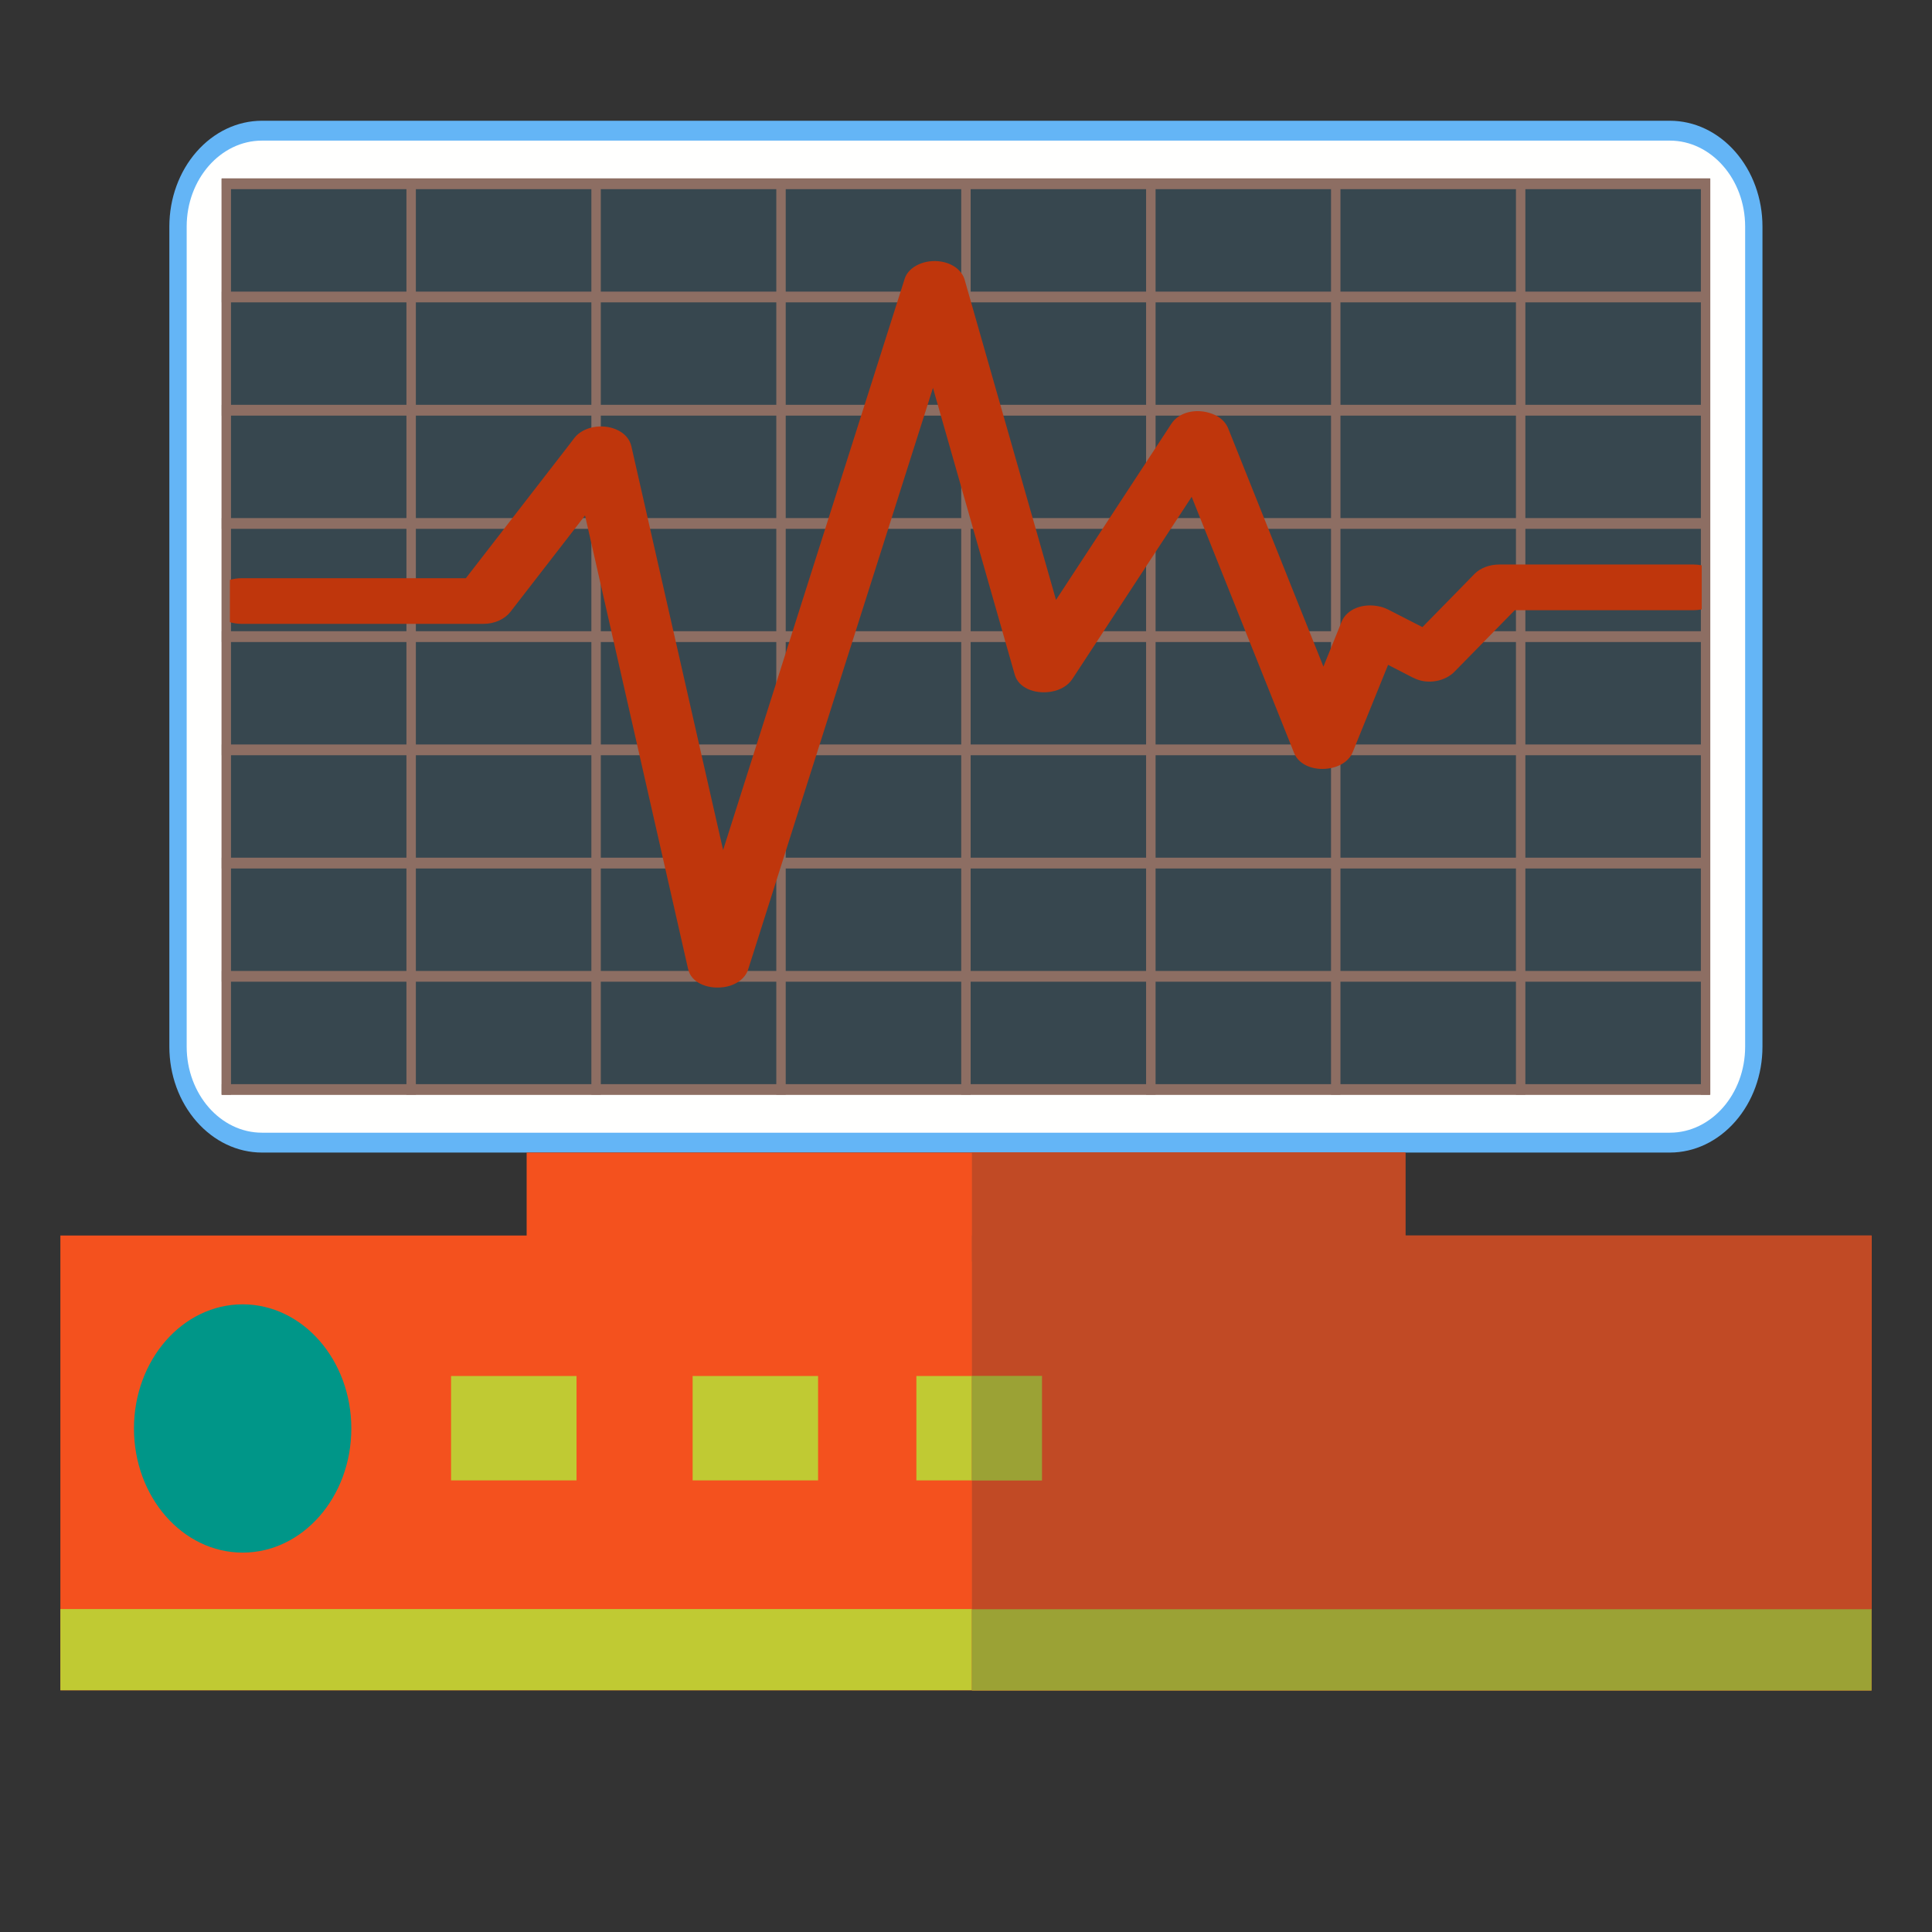 <svg width="32" height="32" viewBox="0 0 32 32" fill="none" xmlns="http://www.w3.org/2000/svg">
<rect x="0" y="0" width="32" height="32" fill="#333333" stroke="none"/>
<g clip-path="url(#clip0_772_1717)">
<path fill-rule="evenodd" clip-rule="evenodd" d="M4.339 2H27.658C28.066 2 28.454 2.185 28.742 2.514C29.03 2.843 29.192 3.287 29.192 3.752V17.337C29.192 17.803 29.03 18.246 28.742 18.575C28.454 18.904 28.066 19.09 27.658 19.09H4.339C3.931 19.09 3.543 18.904 3.255 18.575C2.967 18.246 2.805 17.803 2.805 17.337V3.752C2.805 3.287 2.967 2.843 3.255 2.514C3.543 2.185 3.931 2 4.339 2Z" fill="#64B5F6"/>
<path d="M4.339 2.329H27.658C28.001 2.329 28.313 2.489 28.539 2.747C28.765 3.004 28.905 3.36 28.905 3.752V17.337C28.905 17.729 28.765 18.085 28.539 18.343C28.313 18.601 28.001 18.761 27.658 18.761H4.339C3.996 18.761 3.684 18.601 3.458 18.343C3.233 18.085 3.092 17.729 3.092 17.337V3.752C3.092 3.36 3.233 3.004 3.458 2.747C3.684 2.489 3.996 2.329 4.339 2.329Z" fill="#FFFFFE"/>
<path fill-rule="evenodd" clip-rule="evenodd" d="M3.748 3.044H28.25V18.046H3.748V3.044Z" fill="#37474F"/>
<path d="M3.748 3.038H28.25L28.255 18.046L3.748 18.052V3.038ZM28.245 3.049H3.752V18.041H28.245V3.049Z" fill="#8D6E63"/>
<path d="M3.669 18.131V18.046V16.17V14.295V12.42V10.545V8.669V6.794V4.919V3.043V2.958H3.826V3.043V4.919V6.794V8.669V10.545V12.42V14.295V16.17V18.046V18.131H3.669Z" fill="#8D6E63"/>
<path d="M6.732 18.131V18.046V16.17V14.295V12.42V10.544V8.669V6.794V4.919V3.043V2.958H6.888V3.043V4.919V6.794V8.669V10.544V12.42V14.295V16.17V18.046V18.131H6.732Z" fill="#8D6E63"/>
<path d="M9.795 18.131V18.046V16.17V14.295V12.42V10.544V8.669V6.794V4.919V3.043V2.958H9.951V3.043V4.919V6.794V8.669V10.544V12.42V14.295V16.17V18.046V18.131H9.795Z" fill="#8D6E63"/>
<path d="M12.858 18.131V18.046V16.17V14.295V12.42V10.544V8.669V6.794V4.919V3.043V2.958H13.014V3.043V4.919V6.794V8.669V10.544V12.42V14.295V16.17V18.046V18.131H12.858Z" fill="#8D6E63"/>
<path d="M15.921 18.131V18.046V16.17V14.295V12.42V10.544V8.669V6.794V4.919V3.043V2.958H16.077V3.043V4.919V6.794V8.669V10.544V12.42V14.295V16.17V18.046V18.131H15.921Z" fill="#8D6E63"/>
<path d="M18.983 18.131V18.046V16.17V14.295V12.42V10.544V8.669V6.794V4.919V3.043V2.958H19.14V3.043V4.919V6.794V8.669V10.544V12.42V14.295V16.17V18.046V18.131H18.983Z" fill="#8D6E63"/>
<path d="M22.046 18.131V18.046V16.17V14.295V12.42V10.544V8.669V6.794V4.919V3.043V2.958H22.202V3.043V4.919V6.794V8.669V10.544V12.42V14.295V16.17V18.046V18.131H22.046Z" fill="#8D6E63"/>
<path d="M25.109 18.131V18.046V16.17V14.295V12.42V10.544V8.669V6.794V4.919V3.043V2.958H25.265V3.043V4.919V6.794V8.669V10.544V12.42V14.295V16.17V18.046V18.131H25.109Z" fill="#8D6E63"/>
<path d="M28.172 18.131V18.046V16.17V14.295V12.42V10.544V8.669V6.794V4.919V3.043V2.958H28.328V3.043V4.919V6.794V8.669V10.544V12.42V14.295V16.17V18.046V18.131H28.172Z" fill="#8D6E63"/>
<path d="M3.672 17.957H3.747H6.81H9.873H12.936H15.998H19.061H22.124H25.187H28.25H28.324V18.135H28.25H25.187H22.124H19.061H15.998H12.936H9.873H6.81H3.747H3.672V17.957Z" fill="#8D6E63"/>
<path d="M3.672 16.082H3.747H6.81H9.873H12.936H15.998H19.061H22.124H25.187H28.25H28.324V16.26H28.25H25.187H22.124H19.061H15.998H12.936H9.873H6.81H3.747H3.672V16.082Z" fill="#8D6E63"/>
<path d="M3.672 14.206H3.747H6.81H9.873H12.936H15.998H19.061H22.124H25.187H28.25H28.324V14.385H28.25H25.187H22.124H19.061H15.998H12.936H9.873H6.81H3.747H3.672V14.206Z" fill="#8D6E63"/>
<path d="M3.672 12.331H3.747H6.81H9.873H12.936H15.998H19.061H22.124H25.187H28.25H28.324V12.509H28.25H25.187H22.124H19.061H15.998H12.936H9.873H6.81H3.747H3.672V12.331Z" fill="#8D6E63"/>
<path d="M3.672 10.455H3.747H6.81H9.873H12.936H15.998H19.061H22.124H25.187H28.25H28.324V10.634H28.25H25.187H22.124H19.061H15.998H12.936H9.873H6.81H3.747H3.672V10.455Z" fill="#8D6E63"/>
<path d="M3.672 8.581H3.747H6.81H9.873H12.936H15.998H19.061H22.124H25.187H28.25H28.324V8.759H28.25H25.187H22.124H19.061H15.998H12.936H9.873H6.81H3.747H3.672V8.581Z" fill="#8D6E63"/>
<path d="M3.672 6.705H3.747H6.81H9.873H12.936H15.998H19.061H22.124H25.187H28.25H28.324V6.884H28.25H25.187H22.124H19.061H15.998H12.936H9.873H6.81H3.747H3.672V6.705Z" fill="#8D6E63"/>
<path d="M3.672 4.83H3.747H6.81H9.873H12.936H15.998H19.061H22.124H25.187H28.25H28.324V5.008H28.25H25.187H22.124H19.061H15.998H12.936H9.873H6.81H3.747H3.672V4.83Z" fill="#8D6E63"/>
<path d="M3.673 2.954H3.748H6.81H9.873H12.936H15.999H19.061H22.124H25.187H28.25H28.325V3.133H28.25H25.187H22.124H19.061H15.999H12.936H9.873H6.81H3.748H3.673V2.954Z" fill="#8D6E63"/>
<path d="M7.716 9.577L9.391 7.414L9.515 7.252C9.655 7.072 9.966 7.009 10.208 7.114C10.346 7.173 10.431 7.275 10.457 7.39L11.977 14.079L14.924 4.807L14.985 4.615C15.05 4.412 15.325 4.286 15.596 4.334C15.794 4.369 15.936 4.488 15.978 4.635L17.491 9.936L19.289 7.191L19.396 7.027C19.398 7.024 19.4 7.021 19.402 7.018C19.526 6.828 19.808 6.755 20.075 6.853C20.207 6.901 20.3 6.99 20.342 7.094L21.92 11.041L22.15 10.474L22.221 10.298C22.22 10.3 22.222 10.296 22.221 10.298C22.304 10.095 22.564 9.981 22.853 10.046C22.912 10.059 22.961 10.08 23.011 10.106L23.56 10.387L24.278 9.654L24.423 9.505C24.519 9.408 24.671 9.35 24.833 9.35H28.052C28.098 9.35 28.143 9.355 28.186 9.364V10.093C28.143 10.102 28.098 10.107 28.052 10.107H25.089L24.101 11.115C24.103 11.113 24.1 11.117 24.101 11.115C23.943 11.287 23.642 11.346 23.416 11.229C23.407 11.226 23.399 11.222 23.391 11.218L23.189 11.114L22.991 11.012L22.404 12.46C22.355 12.583 22.228 12.681 22.062 12.718C21.784 12.78 21.517 12.677 21.437 12.477C21.435 12.472 21.433 12.468 21.431 12.463L21.361 12.288L19.738 8.229L17.761 11.247C17.691 11.353 17.564 11.432 17.407 11.457C17.125 11.502 16.868 11.385 16.81 11.181C16.808 11.176 16.806 11.171 16.805 11.166L16.754 10.987L15.453 6.425L12.391 16.059C12.343 16.208 12.185 16.325 11.98 16.351C11.698 16.387 11.446 16.263 11.4 16.058C11.398 16.053 11.397 16.047 11.395 16.041L11.354 15.861L9.69 8.538L8.456 10.132C8.363 10.252 8.198 10.333 8.008 10.333H3.999C3.932 10.333 3.867 10.323 3.808 10.305V9.605C3.867 9.587 3.932 9.577 3.999 9.577L7.716 9.577Z" fill="#BF360C"/>
<path fill-rule="evenodd" clip-rule="evenodd" d="M1 20.464H31V27.997H1V20.464Z" fill="#F4511E"/>
<path d="M4.019 25.716C5.013 25.716 5.819 24.796 5.819 23.66C5.819 22.525 5.013 21.604 4.019 21.604C3.025 21.604 2.219 22.525 2.219 23.66C2.219 24.796 3.025 25.716 4.019 25.716Z" fill="#009688"/>
<path fill-rule="evenodd" clip-rule="evenodd" d="M7.471 22.791H9.549V24.52H7.471V22.791Z" fill="#C0CA33"/>
<path fill-rule="evenodd" clip-rule="evenodd" d="M11.472 22.791H13.55V24.52H11.472V22.791Z" fill="#C0CA33"/>
<path fill-rule="evenodd" clip-rule="evenodd" d="M15.178 22.791H17.256V24.52H15.178V22.791Z" fill="#C0CA33"/>
<path fill-rule="evenodd" clip-rule="evenodd" d="M1 26.651H31V27.996H1V26.651Z" fill="#C0CA33"/>
<path fill-rule="evenodd" clip-rule="evenodd" d="M8.723 19.09H23.277V20.894H8.723V19.09Z" fill="#F4511E"/>
<path fill-rule="evenodd" clip-rule="evenodd" d="M16.098 20.466H30.997V28H16.098V20.466Z" fill="#C14A25"/>
<path fill-rule="evenodd" clip-rule="evenodd" d="M16.098 22.789H17.259V24.522H16.098V22.789Z" fill="#9BA235"/>
<path fill-rule="evenodd" clip-rule="evenodd" d="M16.098 26.654H30.997V28H16.098V26.654Z" fill="#9BA235"/>
<path fill-rule="evenodd" clip-rule="evenodd" d="M16.098 20.895H23.277V19.09H16.098V20.895Z" fill="#C14A25"/>
</g>
<defs>
<clipPath id="clip0_772_1717">
<rect width="32" height="32" fill="white"/>
</clipPath>
</defs>
</svg>
